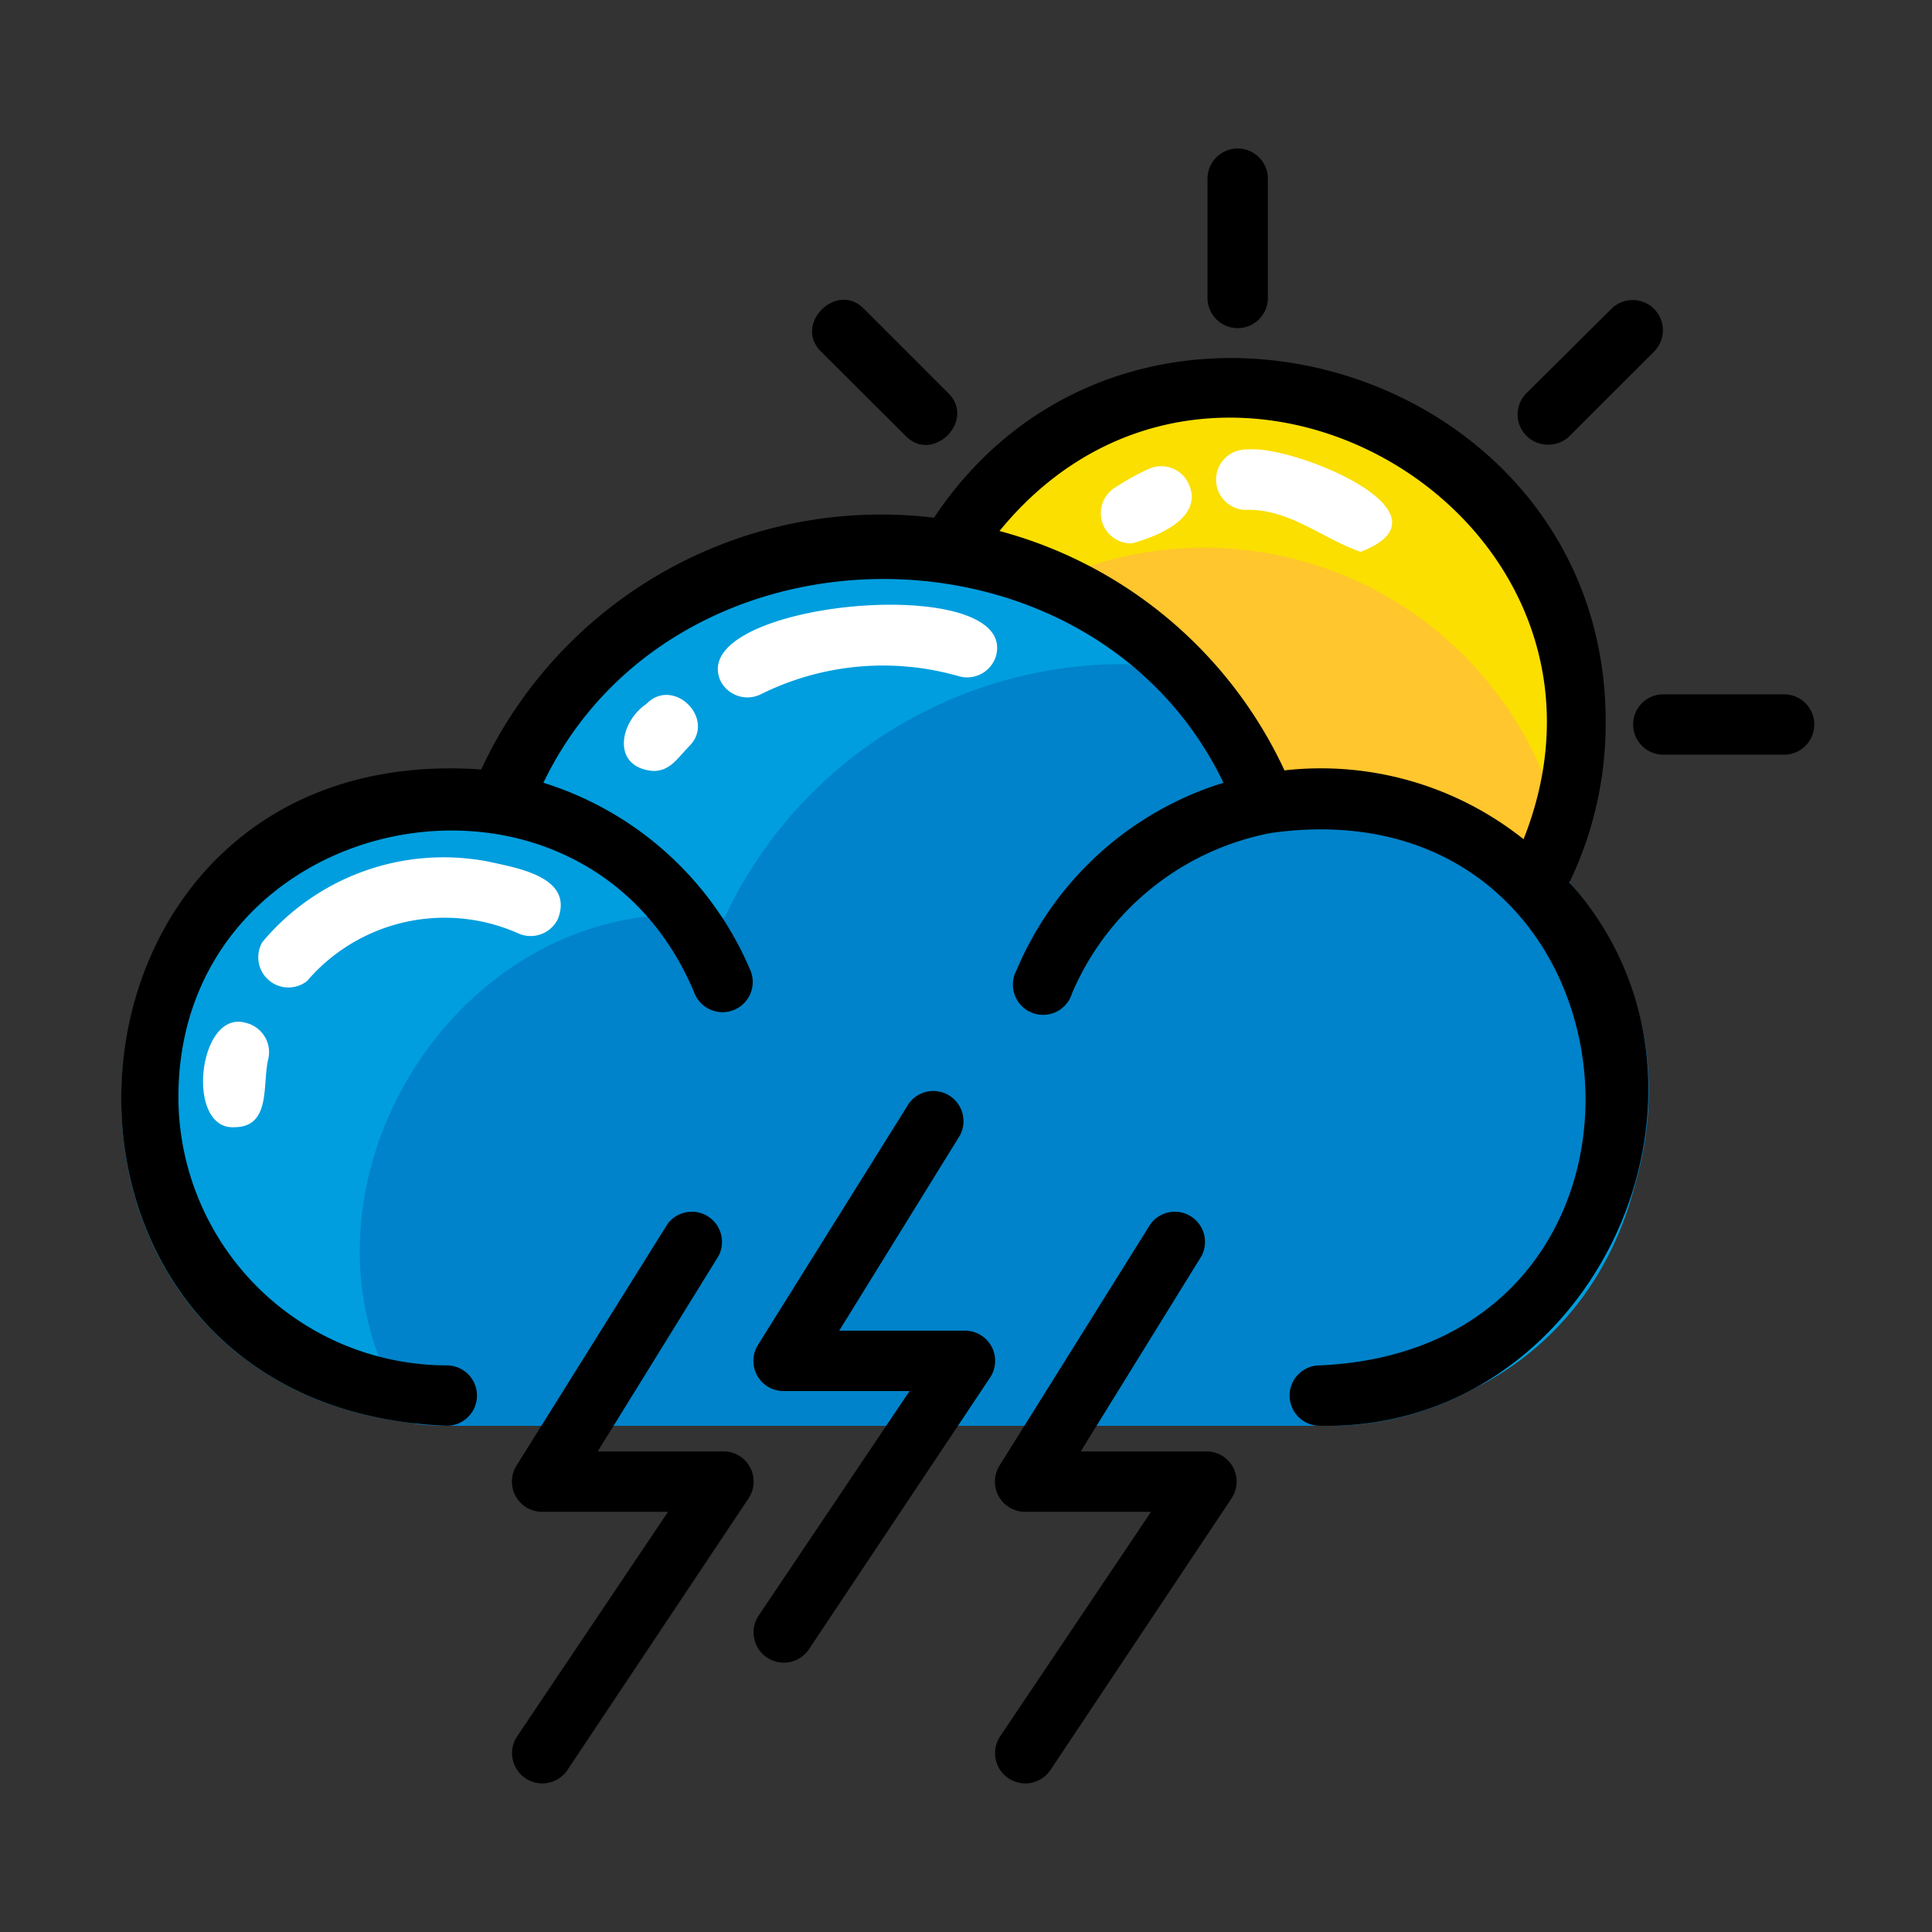 <svg xmlns="http://www.w3.org/2000/svg" viewBox="0 0 64 64"><rect x="0" y="0" width="64" height="64" fill="#333333" stroke="none"/><defs><style>.cls-1{fill:#009ede;}.cls-2{fill:#0083ca;}.cls-3{fill:#fadf00;}.cls-4{fill:#ffc332;opacity:0.91;}.cls-5{fill:#fff;}</style></defs><g id="_7.sun" data-name="7.sun"><path class="cls-1" d="M42.55,25.57C37.6,14.43,20.94,14.42,16,25.56.86,24.47-.36,46.65,14.8,47.23H43.72C58.82,46.68,57.73,24.5,42.55,25.57Z"/><path class="cls-2" d="M52.81,30.39a10.69,10.69,0,0,0-2.26,0,12.83,12.83,0,0,0-.64-1.22l-5.34-3.07H42l-1-1-.75-1.48L37.38,22A14.59,14.59,0,0,0,24,30.4c-8.9-1.28-15.41,9.52-10.26,16.77a9.64,9.64,0,0,0,1.08.06H43.72C52.18,47.48,57.64,37.23,52.81,30.39Z"/><path class="cls-3" d="M42.55,25.57a10.79,10.79,0,0,1,9.37,3.65C57.76,15.85,39.48,5.56,31,17.24A14.59,14.59,0,0,1,42.55,25.57Z"/><path class="cls-4" d="M42.55,25.57A10.8,10.8,0,0,1,52,29.27,12.16,12.16,0,0,0,36,18.78,14.52,14.52,0,0,1,42.55,25.57Z"/><path class="cls-5" d="M31.76,22.4A1,1,0,0,0,33,21.71c.7-2.81-10.33-1.79-9.13.85A1,1,0,0,0,25.2,23,9.09,9.09,0,0,1,31.76,22.4Z"/><path class="cls-5" d="M21.41,23.32c-.91.62-1.15,2.11.23,2.22.56,0,.79-.41,1.18-.81C23.75,23.83,22.31,22.39,21.41,23.32Z"/><path class="cls-5" d="M10.17,32.5a6,6,0,0,1,7-1.58,1,1,0,0,0,1.32-.5c.51-1.38-1.38-1.67-2.32-1.88a7.82,7.82,0,0,0-7.48,2.67A1,1,0,0,0,10.17,32.5Z"/><path class="cls-5" d="M8.13,33.88c-1.57-.44-2,3.55-.37,3.46,1.24,0,.92-1.44,1.13-2.27A1,1,0,0,0,8.13,33.88Z"/><path d="M53.19,24c.09-11.86-15.69-16.7-22.25-6.85a14.61,14.61,0,0,0-15,8.34C.86,24.43-.35,46.65,14.8,47.23a1,1,0,0,0,0-2,8.9,8.9,0,0,1-8.89-8.89c0-9.61,13.42-12.29,17.1-3.43a1,1,0,0,0,1.85-.76A11,11,0,0,0,18,25.93c4.34-9,18.19-9,22.53,0a10.94,10.94,0,0,0-6.86,6.22,1,1,0,1,0,1.84.76,9,9,0,0,1,6.61-5.32c12.7-1.76,14.4,17.08,1.6,17.64a1,1,0,0,0,0,2c9.14.2,14.33-11.26,8.27-18A12.14,12.14,0,0,0,53.19,24ZM42.55,25.52a14.56,14.56,0,0,0-9.44-7.93c7.28-8.92,21.61-.51,17.36,10.21A10.77,10.77,0,0,0,42.55,25.52Z"/><path class="cls-5" d="M41.34,14.89a1,1,0,0,0-.11,2c1.46-.06,2.57.95,3.84,1.39C48.41,17,42.81,14.73,41.34,14.89Z"/><path class="cls-5" d="M38.06,15.53a8.16,8.16,0,0,0-1.12.62A1,1,0,0,0,37.49,18c.83-.22,2.37-.83,1.9-1.94A1,1,0,0,0,38.06,15.53Z"/><path d="M41,10.87a1,1,0,0,0,1-1V5.92a1,1,0,0,0-2,0V9.87A1,1,0,0,0,41,10.87Z"/><path d="M51.29,14.73a1,1,0,0,0,.71-.29l2.79-2.79a1,1,0,0,0,0-1.42,1,1,0,0,0-1.41,0L50.59,13A1,1,0,0,0,51.29,14.73Z"/><path d="M59.1,23h-4a1,1,0,0,0,0,2h4A1,1,0,0,0,59.1,23Z"/><path d="M30,14.44c.9.93,2.34-.51,1.41-1.42l-2.79-2.79c-.9-.93-2.35.51-1.42,1.42Z"/><path d="M24,48.08h-4.2l4-6.47a1,1,0,0,0-1.69-1.06l-5,8A1,1,0,0,0,18,50.08h4.13l-5,7.44a1,1,0,1,0,1.67,1.11l6-9A1,1,0,0,0,24,48.08Z"/><path d="M40,48.08h-4.2l4-6.47a1,1,0,0,0-1.69-1.06l-5,8A1,1,0,0,0,34,50.08h4.13l-5,7.44a1,1,0,1,0,1.67,1.11l6-9A1,1,0,0,0,40,48.08Z"/><path d="M32,44.08h-4.2l4-6.47a1,1,0,0,0-1.69-1.06l-5,8A1,1,0,0,0,26,46.08h4.13l-5,7.44a1,1,0,1,0,1.67,1.11l6-9A1,1,0,0,0,32,44.08Z"/></g></svg>